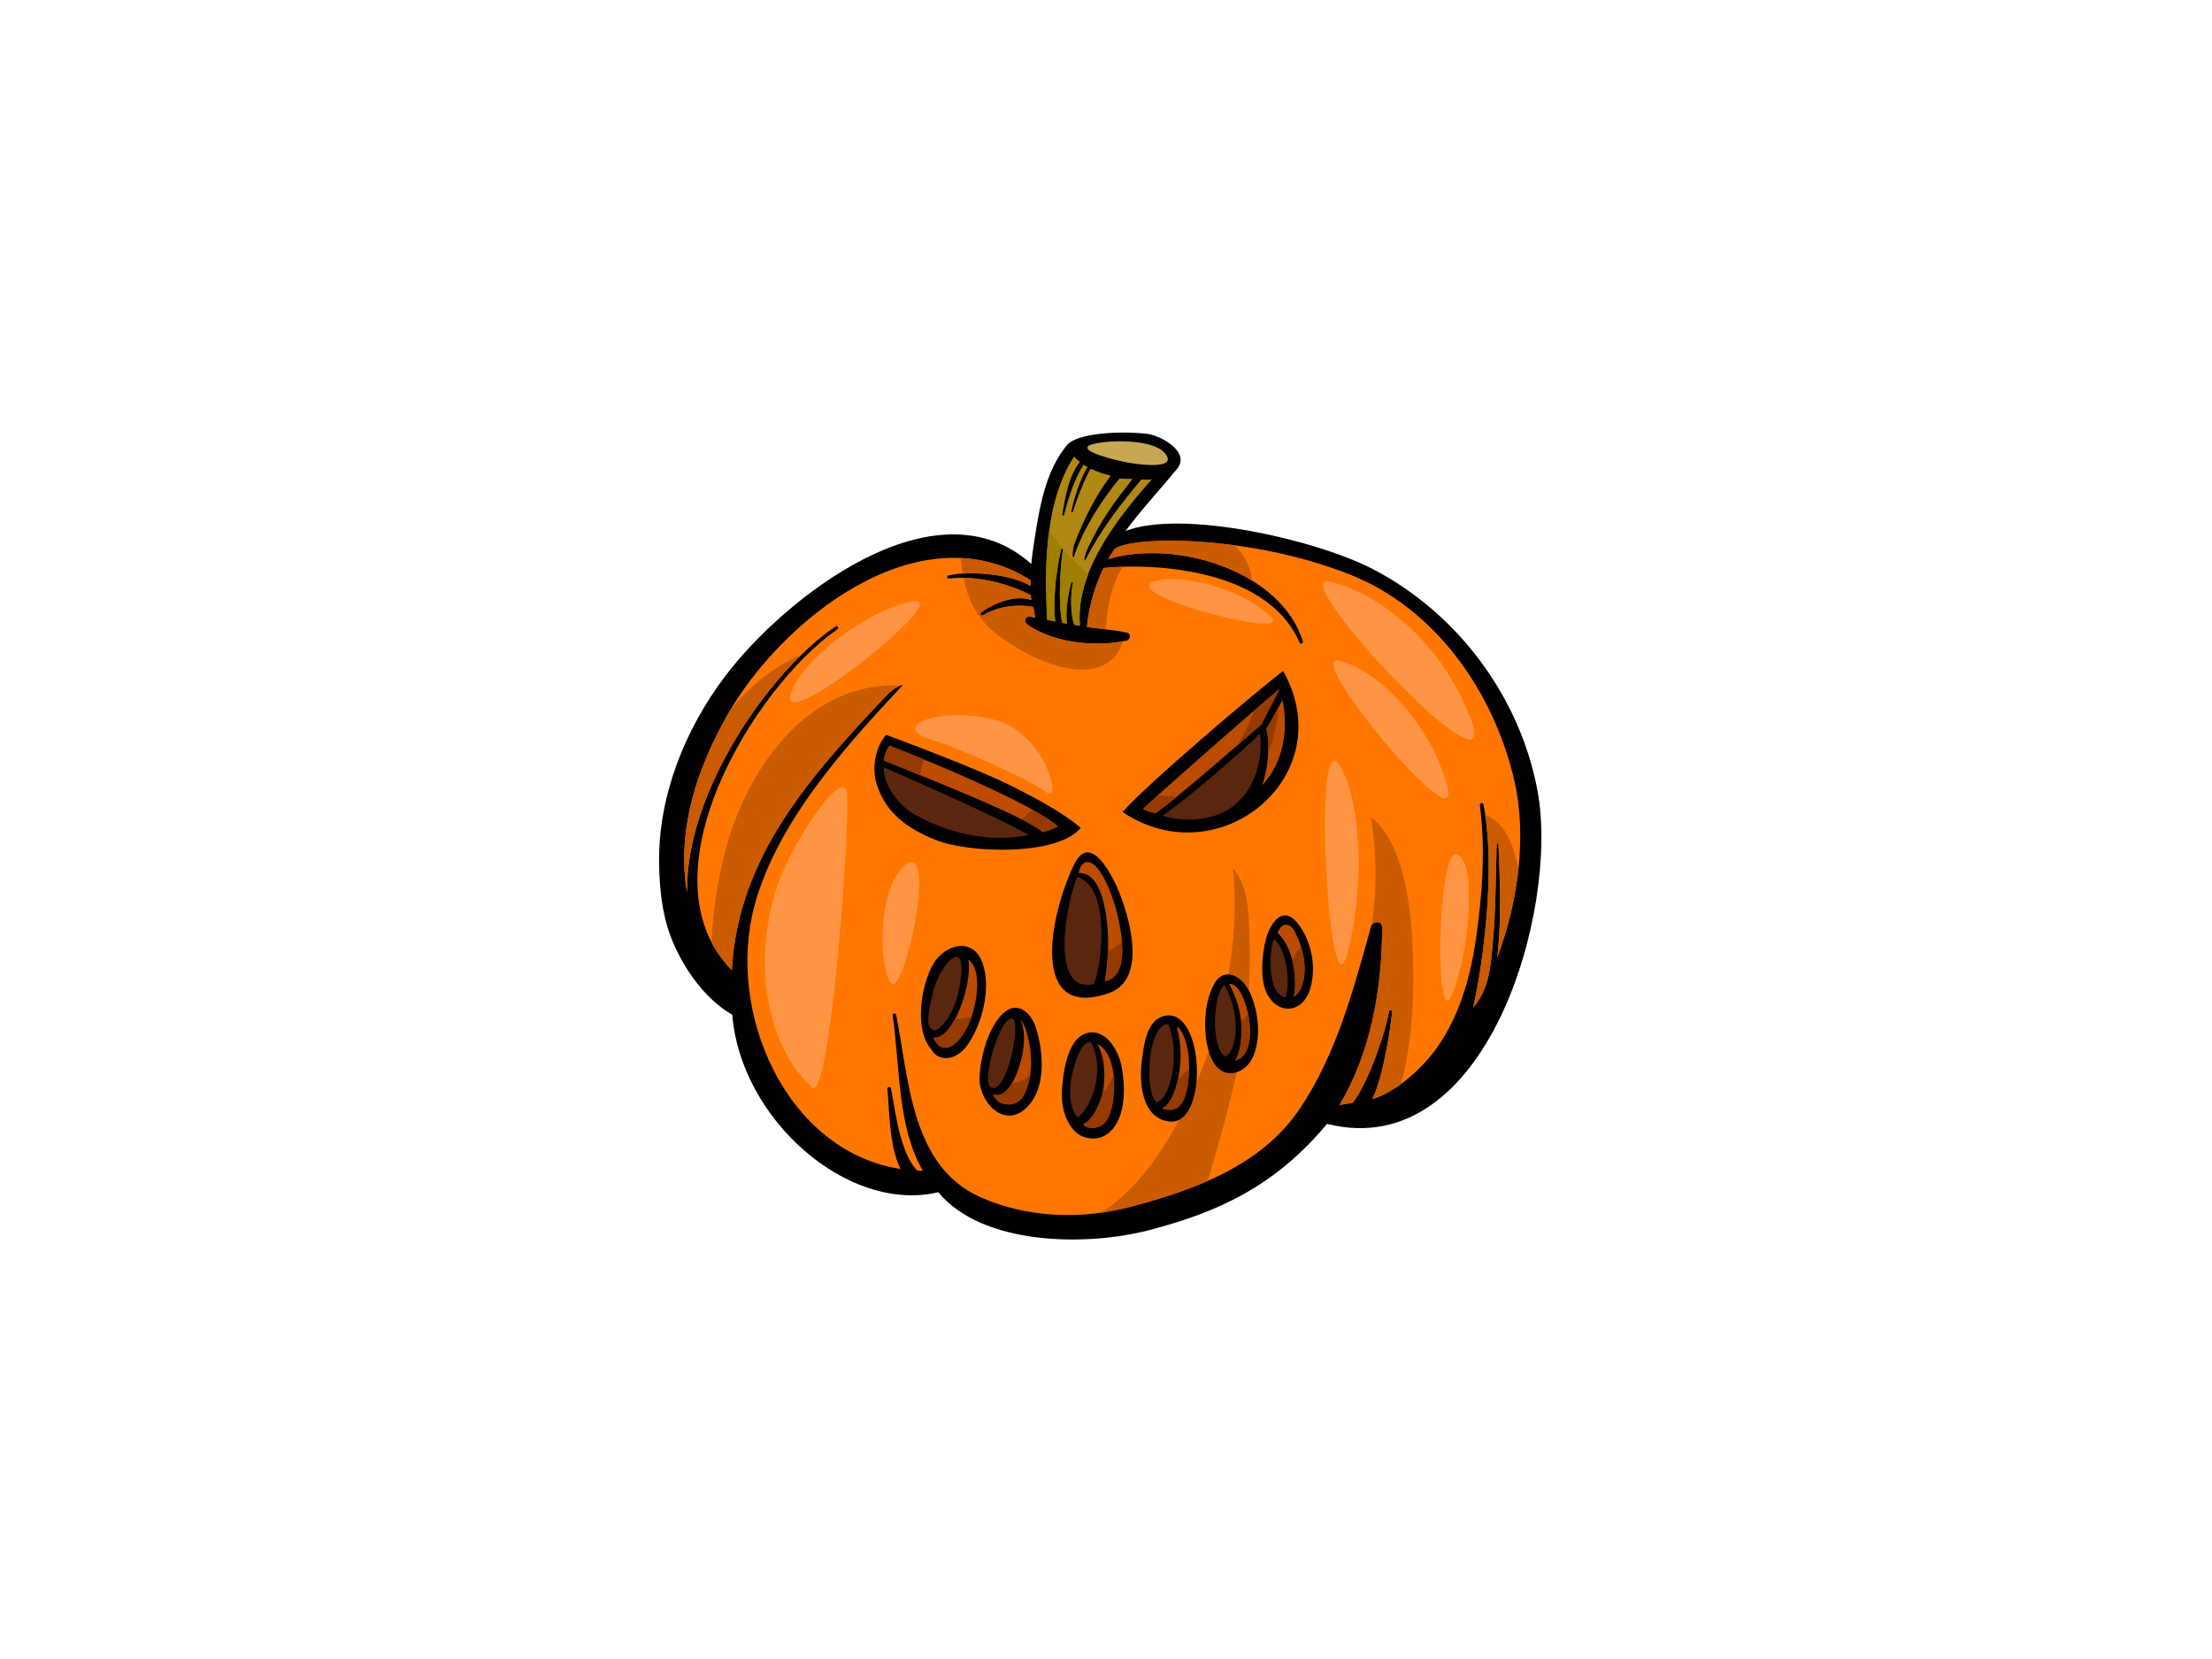 <?xml version="1.0" encoding="utf-8"?>
<!-- Generator: Adobe Illustrator 17.0.0, SVG Export Plug-In . SVG Version: 6.00 Build 0)  -->
<!DOCTYPE svg PUBLIC "-//W3C//DTD SVG 1.1//EN" "http://www.w3.org/Graphics/SVG/1.1/DTD/svg11.dtd">
<svg version="1.1" id="Layer_1" xmlns="http://www.w3.org/2000/svg" xmlns:xlink="http://www.w3.org/1999/xlink" x="0px" y="0px"
	 width="800px" height="600px" viewBox="0 0 800 600" enable-background="new 0 0 800 600" xml:space="preserve">
<g>
	<path d="M264.832,366.97c2.973,37.697,41.683,71.966,74.523,64.215c15.719,19.102,52.927,19.733,76.1,13.747
		c25.131-6.491,45.884-16.086,64.488-38.475c57.783,14.588,83.966-77.485,76.184-120.103c-6.317-34.611-29.358-65.022-60.059-80.758
		c-20.381-10.447-68.32-21.414-88.968-13.591c4.81-6.679,13.538-16.216,18.62-22.45c4.988-6.123-6.054-12.106-10.817-12.65
		c-10.294-1.178-25.478-0.214-29.024,4.083c-7.425,9.006-9.655,21.038-11.474,32.449c-0.504,3.16-1.061,6.775-1.41,10.53
		c-34.766-31.039-89.578,12.612-110.701,40.54c-14.594,19.302-24.29,43.449-23.92,67.793c0.148,9.851,1.226,19.677,5.114,28.694
		C251.971,360.655,264.798,366.94,264.832,366.97z"/>
	<path fill="#C6A853" d="M422.153,165.234c2.008,4.789-12.565,2.386-14.211,2.072c-4.799-0.916-16.549-3.8-14.416-5.921
		C395.656,159.262,418.949,157.593,422.153,165.234z"/>
	<path fill="#B28814" d="M388.473,165.086c0.817,1.085,1.796,1.712,2.101,1.959c-4.033,4.952-5.436,13.196-6.352,19.074
		c-0.06,0.384,0.494,0.54,0.593,0.152c1.901-7.507,4.066-13.466,7.081-18.202c0.458,0.306,0.954,0.565,1.443,0.837
		c-3.104,4.983-5.092,12.558-5.888,15.999c-0.09,0.386,0.489,0.536,0.593,0.152c0.854-3.096,4.36-12.386,6.432-15.537
		c2.256,1.106,4.742,1.915,7.241,2.483c-5.899,8.029-9.296,14.997-12.972,24.232c-1.104,2.768-0.947,6.907-0.272,4.875
		c3.307-9.884,9.764-19.965,16.39-28.033c0.944,0.135,4.422,0.08,4.726,0.11c-7.004,9.01-11.026,14.405-15.97,24.675
		c-1.757,3.655-1.49,5.431-1.146,4.767c5.484-10.727,12.623-20.126,20.316-29.209c1.215,0.058,2.461,0.091,3.712,0.029
		c-12.746,14.335-27.739,33.802-25.913,52.873c-0.67-0.094-1.332-0.231-2.003-0.335c-1.596-3.885-1.371-12.02-0.514-15.081
		c0.101-0.356-0.5-0.601-0.614-0.239c-1.69,5.338-2.103,12.975-1.505,14.878c-0.585-0.106-1.18-0.184-1.764-0.295
		c-1.671-7.21-0.6-21.38,0.223-26.462c0.063-0.384-0.492-0.54-0.593-0.153c-2.382,9.112-3.027,22.79-2.072,26.13
		c-1.016-0.204-2.033-0.399-3.048-0.605C377.913,208.153,377.132,182.47,388.473,165.086z"/>
	<path fill="#9F7E00" d="M393.619,207.541c-5.567-4.471-10.421-9.757-14.128-15.759c-1.622,11.726-1.232,23.53-0.794,32.378
		c1.016,0.205,2.033,0.401,3.048,0.605c-0.955-3.341-0.31-17.018,2.072-26.13c0.101-0.388,0.657-0.231,0.593,0.153
		c-0.823,5.082-1.894,19.252-0.223,26.462c0.584,0.111,1.178,0.189,1.764,0.295c-0.598-1.902-0.186-9.539,1.505-14.878
		c0.114-0.362,0.716-0.118,0.614,0.239c-0.857,3.06-1.082,11.196,0.514,15.081c0.672,0.104,1.333,0.241,2.003,0.335
		C389.984,220.036,391.245,213.713,393.619,207.541z"/>
	<path fill="#FF7700" d="M354.572,432.971c-25.198-11.209-25.843-42.878-30.466-65.97c-0.14-0.706-1.353-0.54-1.252,0.178
		c2.781,20.464,1.779,40.343,10.926,56.287c-0.72-0.008-1.418-0.069-2.129-0.105c-0.52-0.635-1.038-1.282-1.539-1.999
		c-2.131-3.068-3.316-6.679-4.347-10.231c-1.647-5.684-2.422-11.711-3.536-17.513c-0.139-0.741-1.384-0.556-1.306,0.193
		c0.72,6.818,0.543,20.472,4.779,28.972c-41.386-6.388-63.247-56.68-52.795-95.388c8.569-31.721,35.888-60.51,53.428-79.452
		c0.585-0.635-2.572,0.235-6.317,4.209c-26.795,28.45-53.105,57.491-55.343,98.742c-33.578-34.24,8.142-102.584,38.185-123.318
		c0.621-0.426,0.051-1.443-0.584-1.023c-23.775,15.834-54.51,60.03-53.762,96.186c-0.119-0.679-0.267-1.305-0.365-2.014
		c-2.968-21.841,4.092-42.879,14.689-61.718c19.527-34.712,69.42-74.645,109.833-49.213c-0.011,0.704,0.015,1.405,0.026,2.108
		c-6.838-4.153-21.194-5.643-29.705-3.79c-0.756,0.163-0.434,1.241,0.297,1.135c5.391-0.774,17.018-0.281,29.477,5.949
		c0.011,0.123,0.228,1.698,0.246,1.821c-5.899-2.063-13.52,1.118-18.131,4.443c-0.632,0.456-0.054,1.505,0.616,1.064
		c3.358-2.227,10.9-4.483,18.216-2.995c0.148,0.53,0.564,3.338,0.742,3.853c-0.694-0.124-1.39-0.267-2.096-0.376
		c-1.614-0.247-1.982,2.014-0.865,2.81c9.482,6.764,24.798,8.337,35.984,5.858c1.371-0.306,1.625-2.484,0.14-2.845
		c-4.581-1.112-10.775-1.394-14.54-2.119c0.813-7.586,2.864-14.632,6.017-21.282c14.025-1.61,58.82-1.274,70.932,27.032
		c0.284,0.672,1.374,0.187,1.162-0.493c-7.864-25.485-45.799-37.096-70.421-29.762c0.445-0.84,1.72-2.694,2.199-3.532
		c5.764-4.933,48.749-5.416,85.547,9.23c30.831,12.27,52.036,42.766,59.273,74.893c4.212,18.684,1.76,42.36-6.326,63.544
		c1.694-13.574,0.99-27.387,0.484-41.014c-0.011-0.429-0.654-0.414-0.665,0.013c-0.328,11.455-0.311,22.868-1.288,34.308
		c-0.848,9.929-1.341,18.008-7.233,24.79c0.932-2.999,9.323-44.483,3.761-73.522c-0.145-0.74-1.403-0.554-1.31,0.193
		c2.101,16.666,0.872,32.996-1.58,49.578c-3.1,20.943-10.154,34.346-17.251,42.427c-7.101,8.079-14.449,12.658-20.076,14.441
		c4.065-8.237,6.61-25.935,7.195-31.646c0.065-0.664-1.061-0.809-1.159-0.152c-0.984,6.55-7.259,25.679-13.117,33.06
		c-1.567,0.324-3.149,0.607-4.77,0.791c11.43-19.103,15.447-42.436,15.394-64.298c-0.003-2.444-3.42-2.256-3.994-0.196
		c-6.338,22.731-12.421,45.954-25.703,65.783c-13.927,20.797-38.367,29.528-61.519,35.62
		C390.859,441.193,371.396,440.451,354.572,432.971z"/>
	<path fill="#CA5B00" d="M289.852,236.853c-9.627,3.885-18.278,11.031-25.478,19.54c-0.526,0.872-1.05,1.747-1.536,2.613
		c-10.597,18.84-17.657,39.878-14.689,61.718c0.098,0.709,0.246,1.335,0.365,2.014C247.894,292.674,269.043,257.104,289.852,236.853
		z"/>
	<path fill="#CA5B00" d="M489.22,398.816c5.859-7.382,12.133-26.511,13.117-33.06c0.098-0.657,1.224-0.512,1.159,0.152
		c-0.585,5.711-3.13,23.409-7.195,31.646c3.051-0.966,6.615-2.787,10.362-5.512c3.337-11.969,4.343-24.871,4.432-36.21
		c0.111-14.738-0.373-48.826-15.245-60.296c2.119,13.038,2.09,25.975,0.355,38.872c1.053-1.353,3.635-1.221,3.638,0.903
		c0.052,21.862-3.964,45.195-15.394,64.298C486.071,399.423,487.653,399.14,489.22,398.816z"/>
	<path fill="#CA5B00" d="M406.027,204.958c-2.73,0.085-5.104,0.258-6.933,0.468c-3.152,6.651-5.203,13.696-6.017,21.282
		c1.865,0.358,4.328,0.608,6.889,0.906C400.266,219.832,401.888,211.614,406.027,204.958z"/>
	<path fill="#CA5B00" d="M358.94,228.046c11.251,9.738,40.281,24.192,47.311,3.831c-11.062,2.117-25.612,0.464-34.758-6.063
		c-1.117-0.796-0.748-3.057,0.865-2.81c0.706,0.108,1.402,0.252,2.096,0.376c-0.178-0.514-0.593-3.322-0.742-3.853
		c-7.316-1.488-14.858,0.769-18.216,2.995c-0.67,0.441-1.249-0.608-0.616-1.064c4.612-3.325,12.232-6.506,18.131-4.443
		c-0.018-0.123-0.235-1.698-0.246-1.821c-9.331-4.664-18.185-6.11-24.316-6.221C349.877,216.192,352.963,222.874,358.94,228.046z"/>
	<path fill="#CA5B00" d="M348.175,207.463c8.341-0.539,18.928,1.039,24.523,4.437c-0.012-0.703-0.038-1.403-0.026-2.108
		c-8.098-5.098-16.578-7.551-25.121-7.966C347.67,203.727,347.87,205.609,348.175,207.463z"/>
	<path fill="#CA5B00" d="M437.729,423.956c3.621-12.558,7.275-25.184,9.95-37.982c3.056-14.65,4.673-29.34,4.279-44.303
		c-0.201-7.699,0.094-21.137-6.012-27.533c2.561,26.688-3.348,54.707-13.962,79.163c-7.417,17.074-17.778,34.764-33.488,45.197
		c3.414-0.489,6.809-1.107,10.133-1.983c9.45-2.485,19.103-5.434,28.179-9.439C437.13,426.018,437.435,424.972,437.729,423.956z"/>
	<path fill="#CA5B00" d="M452.947,210.073c-0.792-5.317-3.024-9.509-6.266-12.844c-22.031-2.98-40.116-1.636-43.716,1.441
		c-0.479,0.838-1.754,2.692-2.199,3.532C416.507,197.514,437.66,200.602,452.947,210.073z"/>
	<path fill="#CA5B00" d="M549.135,314.365c-1.8-9.579-5.433-17.381-11.984-19.607c4.202,28.722-3.503,66.807-4.393,69.677
		c5.891-6.783,6.385-14.862,7.233-24.79c0.977-11.441,0.96-22.853,1.288-34.308c0.011-0.427,0.654-0.442,0.665-0.013
		c0.505,13.627,1.21,27.44-0.484,41.014C545.412,335.982,547.997,325.037,549.135,314.365z"/>
	<path fill="#CA5B00" d="M325.736,247.897c-33.901-1.483-55.987,30.593-63.671,60.76c-2.686,10.541-4.173,21.244-4.788,32.008
		c1.886,3.653,4.316,7.085,7.399,10.229c2.238-41.251,28.548-70.292,55.343-98.742C322.493,249.524,324.689,248.274,325.736,247.897
		z"/>
	<path d="M366.506,284.576c-13.469-6.843-45.999-18.801-45.986-18.788c-3.713,3.843-5.48,11.768-3.332,18.206
		c3.425,10.271,11.019,15.563,20.692,19.585c12.362,5.134,44.575,6.099,52.992-4.19C384.492,294.005,375.569,289.18,366.506,284.576
		z"/>
	<path fill="#5A260E" d="M330.631,294.509c-4.841-2.702-11.427-10.373-10.918-16.949c16.232,7.016,44.526,19.736,52.358,24.468
		C360.362,304.241,345.963,303.071,330.631,294.509z"/>
	<path fill="#BD4C00" d="M377.132,300.98c-6.556-5.934-46.008-21.158-57.441-25.933c0.17-1.933,0.789-3.771,2.049-5.369
		c22.177,8.609,53.612,22.426,60.849,29.224C381.092,299.733,378.785,300.49,377.132,300.98z"/>
	<path d="M464.068,242.677c-8.812,6.609-48.715,40.393-58.096,51.008C441.141,317.177,485.287,280.459,464.068,242.677z"/>
	<path fill="#BD4C00" d="M413.397,292.534c9.857-9.189,39.249-34.923,49.289-43.377c0,0.03,0,0.055,0.003,0.085
		c-1.231,2.821-4.333,8.448-6.537,12.775c-3.997,3.507-30.615,26.79-38.19,32.07C416.389,293.919,414.293,293.106,413.397,292.534z"
		/>
	<path fill="#5A260E" d="M420.494,294.982c7.332-4.745,30.699-24.829,35.169-29.7c0.489,3.101,1.55,19.094-11.424,27.477
		C437.822,296.907,427.267,297.349,420.494,294.982z"/>
	<path fill="#BD4C00" d="M456.398,284.05c2.284-5.712,3.022-15.586,1.558-20.438c0.768-1.008,5.658-10.042,5.87-10.49
		C466.025,263.731,464.311,275.89,456.398,284.05z"/>
	<path d="M404.741,322.635c-2.235-5.527-10.403-22.369-16.394-9.783c-9.078,19.075-15.838,56.301,12.724,46.295
		C415.038,354.253,408.536,332.028,404.741,322.635z"/>
	<path fill="#5A260E" d="M389.496,317.209c11.755,2.932,9.526,30.062,6.155,38.683C380.483,359.549,384.609,330.267,389.496,317.209
		z"/>
	<path fill="#BD4C00" d="M399.578,354.944c0.106-0.846,2.442-12.456,0.272-25.049c-0.867-5.03-3.058-14.466-9.789-14.166
		c0.37-0.924,0.628-3.262,2.613-3.847c4.603-1.354,9.616,11.239,11.241,18.013C405.887,338.118,408.655,352.912,399.578,354.944z"/>
	<path d="M355.349,348.291c-3.405-9.623-13.621-6.781-17.789,0.275c-4.289,7.257-7.143,23.53-0.791,30.902
		c2.781,4.911,9.225,4.047,13.116-1.5C355.251,370.314,358.58,357.41,355.349,348.291z"/>
	<path fill="#5A260E" d="M337.99,356.998c0.975-3.538,4.895-10.753,7.854-10.94c2.955-0.188,2.005,8.752,0.111,15.252
		c-1.894,6.5-7.582,14.625-9.878,9.666C334.867,368.364,336.973,360.686,337.99,356.998z"/>
	<path fill="#BD4C00" d="M350.022,371.059c-4.338,8.669-9.755,10.428-12.462,4.198c7.04,1.085,14.219-19.229,12.666-28.214
		C355.846,351.152,352.919,365.26,350.022,371.059z"/>
	<path d="M374.86,372.305c-2.041-6.957-7.87-11.063-13.241-4.597c-5.37,6.467-7.132,16.653-7.357,21.832
		c-0.386,8.749,8.912,19.332,17.29,10.772C378.369,393.341,377.377,380.868,374.86,372.305z"/>
	<path fill="#5A260E" d="M365.593,368.35c4.457-1.27-1.355,28.44-7.285,24.866C354.873,391.143,361.134,369.623,365.593,368.35z"/>
	<path fill="#BD4C00" d="M370.211,396.199c-1.57,2.895-4.732,3.888-7.793,2.876c-1.588-0.526-2.615-1.774-3.308-3.316
		c3.223,1.431,6.183-2.153,7.953-6.004c2.507-5.453,4.796-14.944,1.994-20.998c1.718,1.928,2.421,5.038,2.963,7.401
		C373.492,382.543,373.396,390.345,370.211,396.199z"/>
	<path d="M405.606,385.55c-1.17-5.897-5.935-14.062-12.935-11.785c-7,2.278-8.256,15.437-8.574,20.134
		c-0.36,5.366,0.699,11.12,4.664,15.259c2.558,2.662,7.541,3.525,10.91,1.486C407.435,405.947,407.134,393.225,405.606,385.55z"/>
	<path fill="#5A260E" d="M394.492,376.952c5.766,10.084-0.329,24.711-4.801,27.148c-1.755-1.623-3.452-7.006-2.302-13.68
		C388.065,386.496,390.637,376.202,394.492,376.952z"/>
	<path fill="#BD4C00" d="M400.529,404.778c-2.157,3.787-7.451,3.926-8.762,1.745c3.715-1.438,6.52-8.578,7.047-11.311
		c0.976-5.049,0.986-12.597-1.914-17.6C404.454,381.154,404.061,398.565,400.529,404.778z"/>
	<path d="M420.65,367.532c-5.795,1.663-6.991,9.855-7.803,16.982c-0.81,7.128,0.14,19.918,9.989,21.098
		C437.364,407.352,435.737,363.201,420.65,367.532z"/>
	<path fill="#5A260E" d="M422.598,370.378c4.471,11.649,0.407,27.629-4.426,28.263C413.529,393.945,415.403,369.829,422.598,370.378
		z"/>
	<path fill="#BD4C00" d="M420.298,400.851c5.12-1.978,8.804-18.012,5.28-29.389c1.762,0.271,4.607,6.502,4.471,14.356
		C429.914,393.673,428.56,403.965,420.298,400.851z"/>
	<path d="M452.077,359.061c-3.078-6.616-9.436-9.265-12.82-3.441c-3.387,5.824-4.036,14.715-2.877,21.237
		c2.877,16.141,13.438,11.807,16.306,6.347C456.39,376.134,455.242,365.87,452.077,359.061z"/>
	<path fill="#5A260E" d="M442.774,356.161c7.044,12.731,3.793,24.921,0.29,25.97C437.766,378.643,438.717,359.682,442.774,356.161z"
		/>
	<path fill="#BD4C00" d="M446.702,383.517c1.915-2.661,5.012-14.897-2.165-27.625C450.634,354.673,456.863,381.216,446.702,383.517z
		"/>
	<path d="M469.013,333.561c-5.11-6.047-9.461,0.055-11.078,5.774c-1.614,5.721-2.152,14.503-0.068,19.289
		c3.744,8.587,13.349,8.237,16.058-1.243C476.337,348.937,473.871,339.303,469.013,333.561z"/>
	<path fill="#5A260E" d="M460.674,339.646c3.634,2.028,6.442,13.837,4.313,20.986C458.623,360.091,458.703,344.853,460.674,339.646z
		"/>
	<path fill="#BD4C00" d="M467.965,360.496c1.368-7.74-0.538-18.148-5.955-23.157c1.893-4.605,5.034-2.908,6.227-0.543
		C474.601,349.391,471.362,358.5,467.965,360.496z"/>
	<path fill="#953A00" d="M334.132,274.644c-4.29-1.77-8.486-3.453-12.392-4.966c-1.26,1.598-1.879,3.436-2.049,5.369
		c2.874,1.202,7.513,3.059,12.958,5.264C333.03,278.379,333.544,276.497,334.132,274.644z"/>
	<path fill="#953A00" d="M373.386,292.845c-1.304,1.216-2.657,2.369-4.105,3.411c3.655,1.853,6.491,3.495,7.85,4.725
		c1.653-0.491,3.96-1.248,5.457-2.078C380.827,297.252,377.546,295.158,373.386,292.845z"/>
	<path fill="#953A00" d="M462.685,249.157c-2.186,1.841-5.345,4.551-8.972,7.686c-1.747,4.263-3.692,8.428-5.915,12.455
		c4.028-3.491,7.182-6.252,8.354-7.281c2.204-4.327,5.306-9.954,6.537-12.775C462.685,249.212,462.685,249.187,462.685,249.157z"/>
	<path fill="#953A00" d="M418.743,287.647c-2.088,1.884-3.941,3.578-5.347,4.887c0.897,0.572,2.993,1.385,4.566,1.553
		c1.713-1.196,4.411-3.322,7.583-5.915C423.278,288.063,421.012,287.887,418.743,287.647z"/>
	<path fill="#953A00" d="M458.612,272.732c2.028-5.392,3.27-11.068,3.756-16.889c-1.562,2.874-3.898,7.093-4.411,7.768
		C458.64,265.873,458.822,269.223,458.612,272.732z"/>
	<path fill="#953A00" d="M400.674,344.091c-0.218,6.036-1.032,10.354-1.095,10.854c5.671-1.271,6.665-7.513,6.163-14.026
		C404.037,341.953,402.349,343.015,400.674,344.091z"/>
	<path fill="#953A00" d="M346.146,368.625c-0.277,0.038-0.526,0.008-0.764-0.045c-2.269,4.202-5.057,7.105-7.821,6.677
		c2.707,6.229,8.124,4.471,12.462-4.198c0.445-0.898,0.89-2.006,1.309-3.232C349.623,368.161,347.887,368.383,346.146,368.625z"/>
	<path fill="#953A00" d="M365.995,391.747c-1.778,2.964-4.235,5.188-6.885,4.012c0.693,1.542,1.72,2.79,3.308,3.316
		c3.061,1.012,6.224,0.019,7.793-2.876c1.224-2.25,1.989-4.793,2.382-7.427C370.78,390.499,368.607,391.718,365.995,391.747z"/>
	<path fill="#953A00" d="M400.181,393.709c-0.326,0.55-0.789,0.83-1.275,0.912c-0.034,0.194-0.055,0.404-0.093,0.591
		c-0.527,2.734-3.332,9.874-7.047,11.311c1.31,2.181,6.605,2.042,8.762-1.745c1.902-3.342,2.874-9.918,2.209-15.84
		C401.939,390.554,401.101,392.154,400.181,393.709z"/>
	<path fill="#953A00" d="M428.157,388.218c-0.225,0.327-0.455,0.656-0.73,0.962c-0.388,0.433-0.835,0.598-1.272,0.605
		c-1.125,5.627-3.311,10.084-5.857,11.067c8.028,3.027,9.529-6.596,9.735-14.351C429.433,387.102,428.804,387.677,428.157,388.218z"
		/>
	<path fill="#953A00" d="M450.354,368.173c-0.37,0.676-0.944,0.928-1.524,0.936c0.784,7.123-0.905,12.712-2.127,14.408
		c5.591-1.266,6.204-9.868,4.623-17.15C451.001,366.97,450.685,367.572,450.354,368.173z"/>
	<path fill="#953A00" d="M470.066,343.086c-0.262,0.523-0.645,0.796-1.061,0.905c-0.484,1.18-1.066,2.322-1.668,3.448
		c1.096,4.328,1.338,9.034,0.628,13.056c2.871-1.685,5.528-8.494,2.474-18.144C470.317,342.599,470.185,342.841,470.066,343.086z"/>
	<path fill="#FF9544" d="M480.654,210.33c14.561,2.912,39.72,18.888,51.445,50.144C543.825,291.733,464.371,207.072,480.654,210.33z
		"/>
	<path fill="#FF9544" d="M420.091,209.679c11.671-1.667,31.909,5.213,39.724,13.677
		C467.629,231.821,397.295,212.937,420.091,209.679z"/>
	<path fill="#FF9544" d="M484.563,238.984c16.692,4.555,34.514,26.701,39.071,46.237
		C528.194,304.758,470.238,235.076,484.563,238.984z"/>
	<path fill="#FF9544" d="M285.939,251.358c3.412-12.652,28.65-31.259,44.281-33.864
		C345.852,214.889,282.025,265.866,285.939,251.358z"/>
	<path fill="#FF9544" d="M293.75,393.324c-15.443-13.902-21.538-42.151-13.673-69.681c5.208-18.233,24.099-44.932,26.052-37.771
		C308.082,293.036,300.262,399.187,293.75,393.324z"/>
	<path fill="#FF9544" d="M337.384,267.638c9.089,2.694,35.161,14.328,41.028,18.885c5.86,4.56,0-20.838-18.236-26.05
		C341.944,255.266,319.8,262.426,337.384,267.638z"/>
	<path fill="#FF9544" d="M483.906,276.105c7.823,10.617,10.426,42.329,3.26,69.028C480.654,369.412,474.787,263.731,483.906,276.105
		z"/>
	<path fill="#FF9544" d="M326.963,313.222c-8.563,7.709-9.763,31.911-5.208,41.68C326.313,364.673,339.986,301.502,326.963,313.222z
		"/>
	<path fill="#FF9544" d="M529.494,311.922c3.409,6.817,1.956,33.211-4.556,48.191C518.426,375.091,519.725,292.384,529.494,311.922z
		"/>
</g>
</svg>
